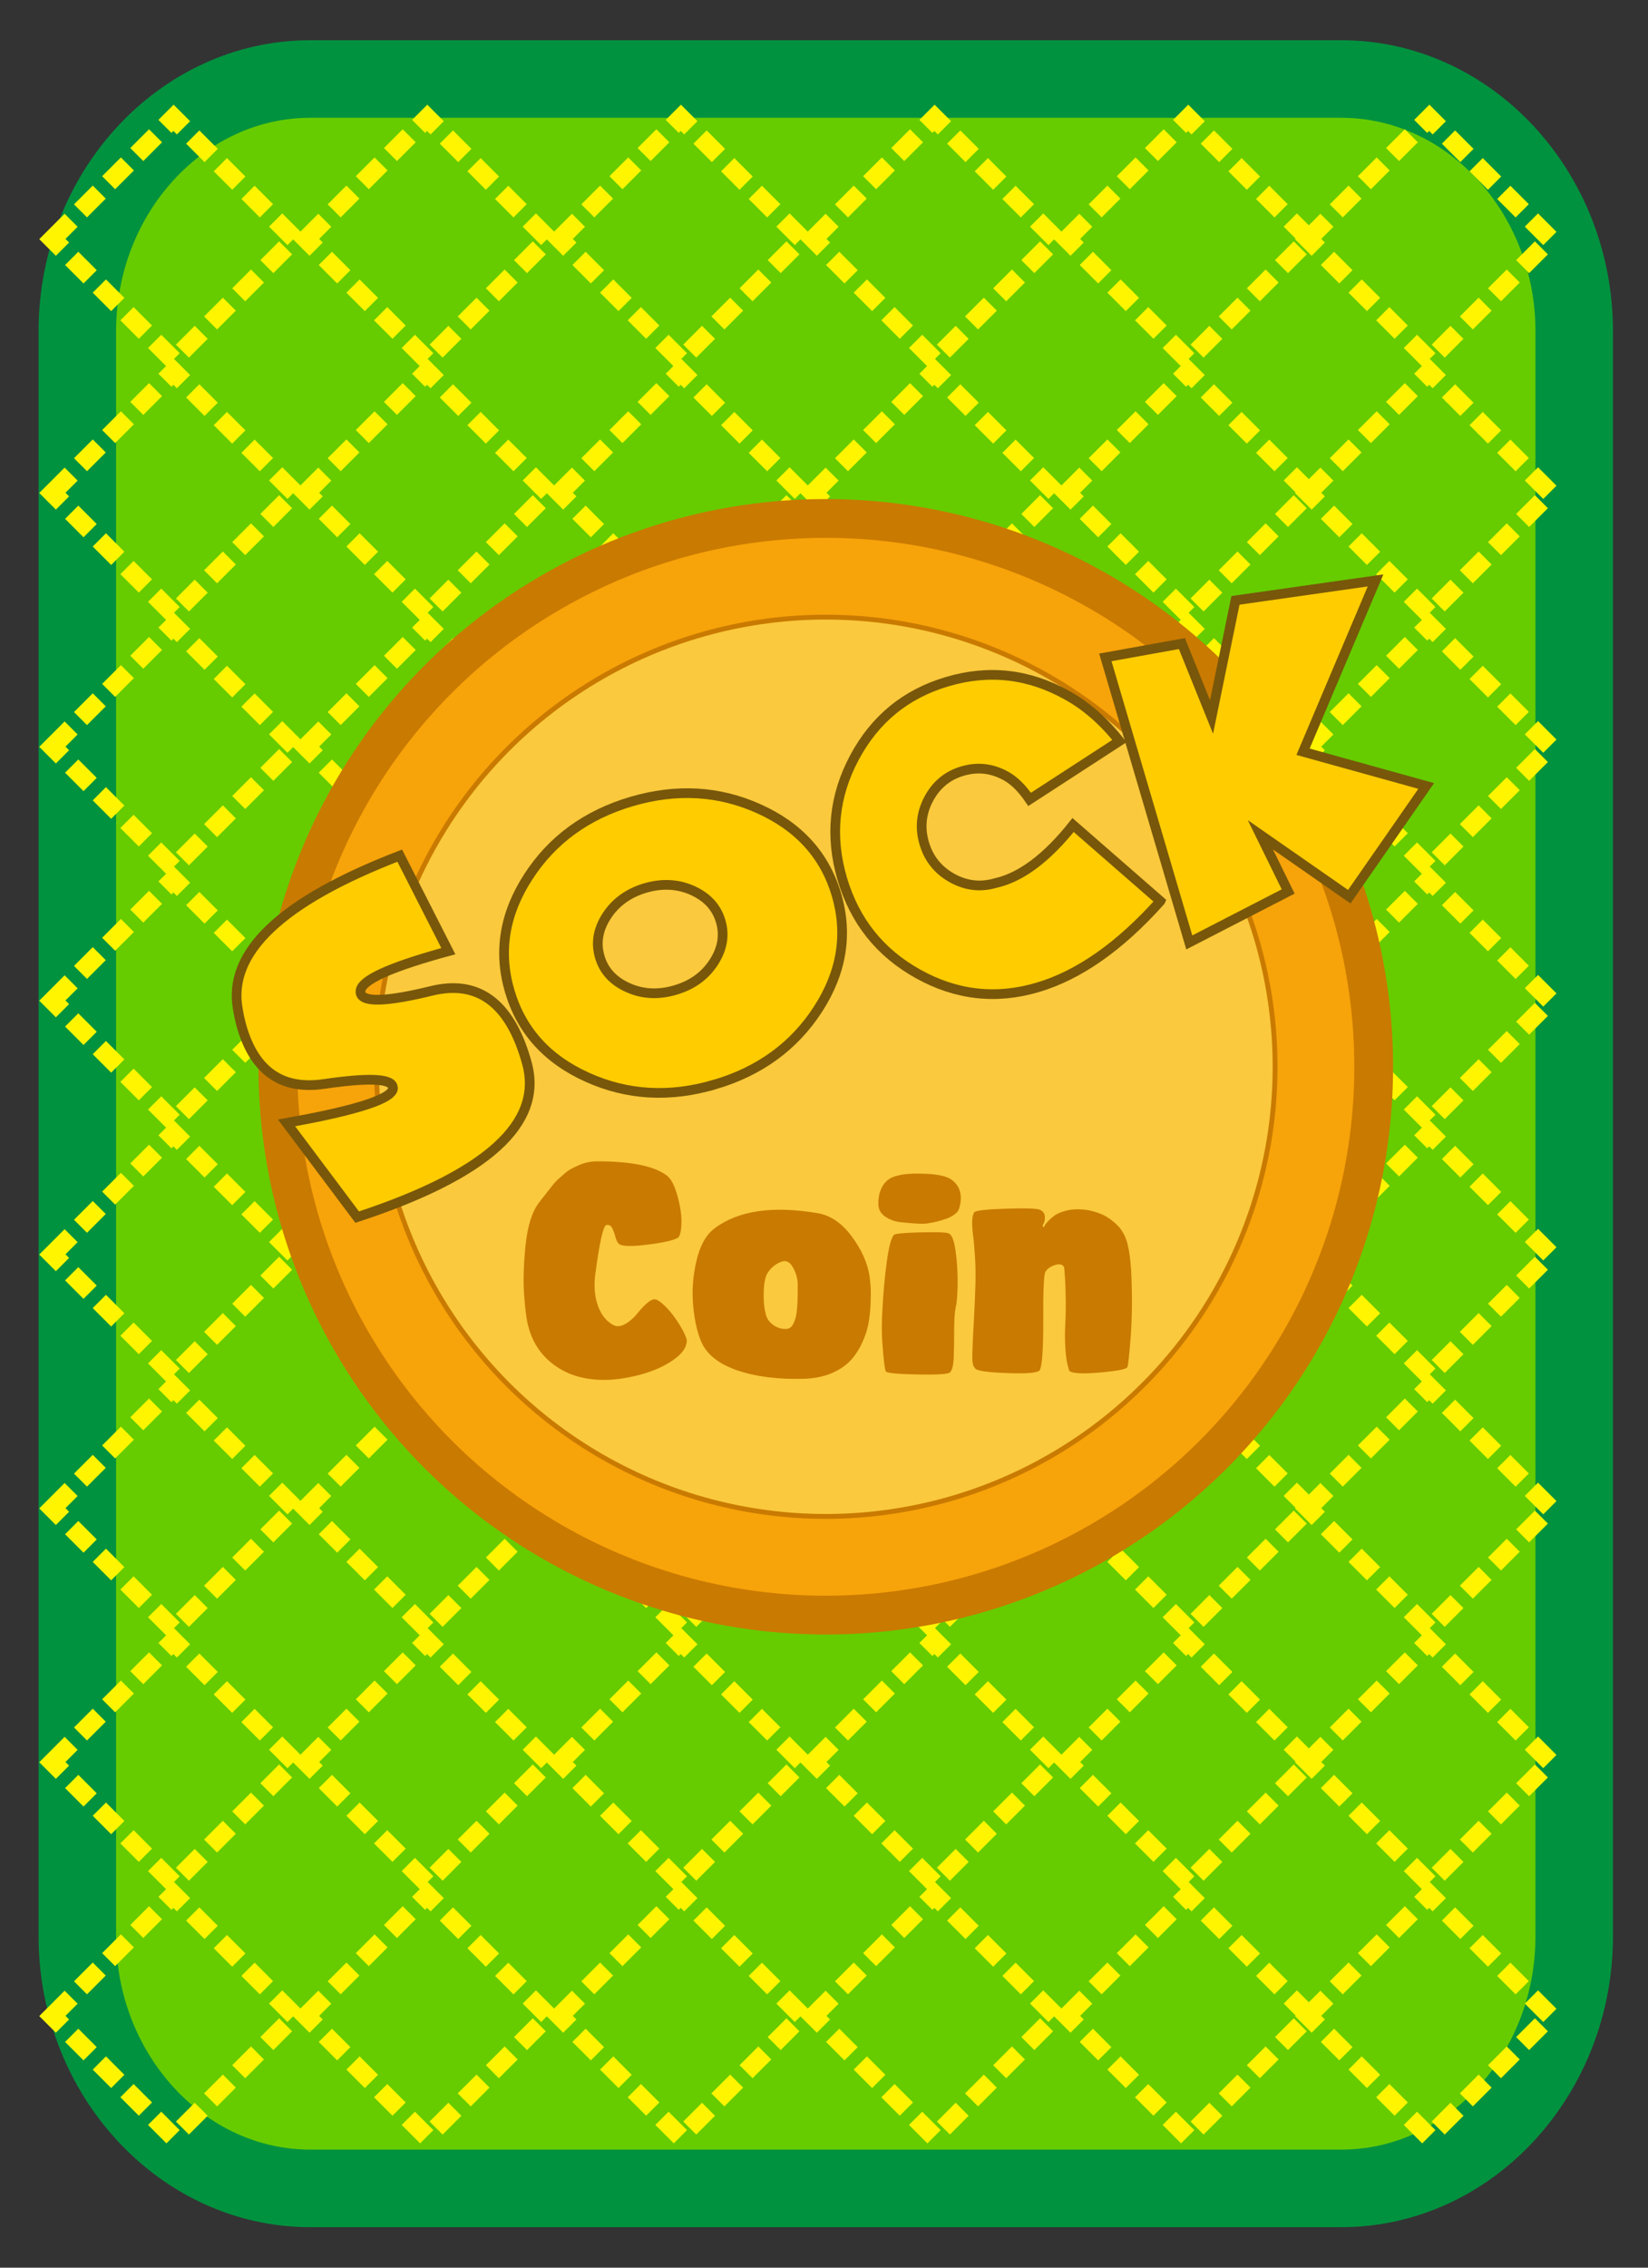 <?xml version="1.0" encoding="UTF-8"?>
<!DOCTYPE svg PUBLIC "-//W3C//DTD SVG 1.1//EN" "http://www.w3.org/Graphics/SVG/1.1/DTD/svg11.dtd">
<!-- Creator: CorelDRAW -->
<svg xmlns="http://www.w3.org/2000/svg" xml:space="preserve" width="120mm" height="165mm" style="shape-rendering:geometricPrecision; text-rendering:geometricPrecision; image-rendering:optimizeQuality; fill-rule:evenodd; clip-rule:evenodd"
viewBox="0 0 120 165">
 <rect x="0" y="0" width="120" height="165" fill="#333333" stroke="none"/>
 <defs>
  <style type="text/css">
   <![CDATA[
    .str3 {stroke:#C97A00;stroke-width:0.353}
    .str4 {stroke:#78570A;stroke-width:0.706}
    .str2 {stroke:#C97A00;stroke-width:2.822}
    .str0 {stroke:#00923F;stroke-width:5.644}
    .str1 {stroke:#FFF500;stroke-width:1.411;stroke-dasharray:2 1}
    .fil1 {fill:none}
    .fil5 {fill:none;fill-rule:nonzero}
    .fil0 {fill:#66CC00}
    .fil2 {fill:#F7A30A}
    .fil3 {fill:#FAC93D}
    .fil4 {fill:#FFCC00;fill-rule:nonzero}
    .fil6 {fill:#C97A00;fill-rule:nonzero}
   ]]>
  </style>
 </defs>
 <g id="Capa_x0020_1">
  <path class="fil0 str0" d="M22.586 5.749l75.086 0c9.325,0 16.955,8.258 16.955,18.351l0 116.781c0,10.093 -7.63,18.351 -16.955,18.351l-75.086 0c-9.325,0 -16.955,-8.258 -16.955,-18.351l0 -116.781c0,-10.093 7.63,-18.351 16.955,-18.351z"/>
  <g id="_341555624">
   <g>
    <rect id="_341555288" class="fil1 str1" transform="matrix(0.683 -0.683 0.671 0.671 3.813 17.393)" width="12.915" height="13.134"/>
    <rect id="_341555960" class="fil1 str1" transform="matrix(0.683 -0.683 0.671 0.671 22.284 17.393)" width="12.915" height="13.134"/>
    <rect id="_341556008" class="fil1 str1" transform="matrix(0.683 -0.683 0.671 0.671 40.754 17.393)" width="12.915" height="13.134"/>
    <rect id="_341554904" class="fil1 str1" transform="matrix(0.683 -0.683 0.671 0.671 59.224 17.393)" width="12.915" height="13.134"/>
    <rect id="_341554712" class="fil1 str1" transform="matrix(0.683 -0.683 0.671 0.671 77.695 17.393)" width="12.915" height="13.134"/>
    <rect id="_341554544" class="fil1 str1" transform="matrix(0.683 -0.683 0.671 0.671 3.813 35.863)" width="12.915" height="13.134"/>
    <rect id="_341555024" class="fil1 str1" transform="matrix(0.683 -0.683 0.671 0.671 22.284 35.863)" width="12.915" height="13.134"/>
    <rect id="_341555072" class="fil1 str1" transform="matrix(0.683 -0.683 0.671 0.671 40.754 35.863)" width="12.915" height="13.134"/>
    <rect id="_341555192" class="fil1 str1" transform="matrix(0.683 -0.683 0.671 0.671 59.224 35.863)" width="12.915" height="13.134"/>
    <rect id="_341555168" class="fil1 str1" transform="matrix(0.683 -0.683 0.671 0.671 77.695 35.863)" width="12.915" height="13.134"/>
    <rect id="_341554616" class="fil1 str1" transform="matrix(0.683 -0.683 0.671 0.671 3.813 54.334)" width="12.915" height="13.134"/>
    <rect id="_341554568" class="fil1 str1" transform="matrix(0.683 -0.683 0.671 0.671 22.284 54.334)" width="12.915" height="13.134"/>
    <rect id="_341554856" class="fil1 str1" transform="matrix(0.683 -0.683 0.671 0.671 40.754 54.334)" width="12.915" height="13.134"/>
    <rect id="_341554112" class="fil1 str1" transform="matrix(0.683 -0.683 0.671 0.671 59.224 54.334)" width="12.915" height="13.134"/>
    <rect id="_341553824" class="fil1 str1" transform="matrix(0.683 -0.683 0.671 0.671 77.695 54.334)" width="12.915" height="13.134"/>
    <rect id="_341554400" class="fil1 str1" transform="matrix(0.683 -0.683 0.671 0.671 3.813 72.804)" width="12.915" height="13.134"/>
    <rect id="_341554496" class="fil1 str1" transform="matrix(0.683 -0.683 0.671 0.671 22.284 72.804)" width="12.915" height="13.134"/>
    <rect id="_341554376" class="fil1 str1" transform="matrix(0.683 -0.683 0.671 0.671 40.754 72.804)" width="12.915" height="13.134"/>
    <rect id="_341553920" class="fil1 str1" transform="matrix(0.683 -0.683 0.671 0.671 59.224 72.804)" width="12.915" height="13.134"/>
    <rect id="_341553896" class="fil1 str1" transform="matrix(0.683 -0.683 0.671 0.671 77.695 72.804)" width="12.915" height="13.134"/>
    <rect id="_341554040" class="fil1 str1" transform="matrix(0.683 -0.683 0.671 0.671 3.813 91.275)" width="12.915" height="13.134"/>
    <rect id="_341553872" class="fil1 str1" transform="matrix(0.683 -0.683 0.671 0.671 22.284 91.275)" width="12.915" height="13.134"/>
    <rect id="_341554232" class="fil1 str1" transform="matrix(0.683 -0.683 0.671 0.671 40.754 91.275)" width="12.915" height="13.134"/>
    <rect id="_341554280" class="fil1 str1" transform="matrix(0.683 -0.683 0.671 0.671 59.224 91.275)" width="12.915" height="13.134"/>
    <rect id="_341553032" class="fil1 str1" transform="matrix(0.683 -0.683 0.671 0.671 77.695 91.275)" width="12.915" height="13.134"/>
    <rect id="_341553728" class="fil1 str1" transform="matrix(0.683 -0.683 0.671 0.671 3.813 109.745)" width="12.915" height="13.134"/>
    <rect id="_341553680" class="fil1 str1" transform="matrix(0.683 -0.683 0.671 0.671 22.284 109.745)" width="12.915" height="13.134"/>
    <rect id="_341553656" class="fil1 str1" transform="matrix(0.683 -0.683 0.671 0.671 40.754 109.745)" width="12.915" height="13.134"/>
    <rect id="_341553488" class="fil1 str1" transform="matrix(0.683 -0.683 0.671 0.671 59.224 109.745)" width="12.915" height="13.134"/>
    <rect id="_341553584" class="fil1 str1" transform="matrix(0.683 -0.683 0.671 0.671 77.695 109.745)" width="12.915" height="13.134"/>
    <rect id="_341553080" class="fil1 str1" transform="matrix(0.683 -0.683 0.671 0.671 3.813 128.216)" width="12.915" height="13.134"/>
    <rect id="_341553320" class="fil1 str1" transform="matrix(0.683 -0.683 0.671 0.671 22.284 128.216)" width="12.915" height="13.134"/>
    <rect id="_341553536" class="fil1 str1" transform="matrix(0.683 -0.683 0.671 0.671 40.754 128.216)" width="12.915" height="13.134"/>
    <rect id="_341553248" class="fil1 str1" transform="matrix(0.683 -0.683 0.671 0.671 59.224 128.216)" width="12.915" height="13.134"/>
    <rect id="_341553272" class="fil1 str1" transform="matrix(0.683 -0.683 0.671 0.671 77.695 128.216)" width="12.915" height="13.134"/>
    <rect id="_341552912" class="fil1 str1" transform="matrix(0.683 -0.683 0.671 0.671 3.813 146.686)" width="12.915" height="13.134"/>
    <rect id="_341552840" class="fil1 str1" transform="matrix(0.683 -0.683 0.671 0.671 22.284 146.686)" width="12.915" height="13.134"/>
    <rect id="_341552480" class="fil1 str1" transform="matrix(0.683 -0.683 0.671 0.671 40.754 146.686)" width="12.915" height="13.134"/>
    <rect id="_340618000" class="fil1 str1" transform="matrix(0.683 -0.683 0.671 0.671 59.224 146.686)" width="12.915" height="13.134"/>
    <rect id="_338763880" class="fil1 str1" transform="matrix(0.683 -0.683 0.671 0.671 77.695 146.686)" width="12.915" height="13.134"/>
   </g>
   <g>
    <rect id="_338762296" class="fil1 str1" transform="matrix(0.683 -0.683 0.671 0.671 95.253 17.393)" width="12.915" height="13.134"/>
    <rect id="_338761264" class="fil1 str1" transform="matrix(0.683 -0.683 0.671 0.671 95.253 35.863)" width="12.915" height="13.134"/>
    <rect id="_338761072" class="fil1 str1" transform="matrix(0.683 -0.683 0.671 0.671 95.253 54.334)" width="12.915" height="13.134"/>
    <rect id="_338760256" class="fil1 str1" transform="matrix(0.683 -0.683 0.671 0.671 95.253 72.804)" width="12.915" height="13.134"/>
    <rect id="_338760784" class="fil1 str1" transform="matrix(0.683 -0.683 0.671 0.671 95.253 91.275)" width="12.915" height="13.134"/>
    <rect id="_338759512" class="fil1 str1" transform="matrix(0.683 -0.683 0.671 0.671 95.253 109.745)" width="12.915" height="13.134"/>
    <rect id="_338760064" class="fil1 str1" transform="matrix(0.683 -0.683 0.671 0.671 95.253 128.216)" width="12.915" height="13.134"/>
    <rect id="_338759080" class="fil1 str1" transform="matrix(0.683 -0.683 0.671 0.671 95.253 146.686)" width="12.915" height="13.134"/>
   </g>
  </g>
  <ellipse class="fil2 str2" cx="60.129" cy="77.621" rx="39.898" ry="39.898"/>
  <ellipse class="fil3 str3" cx="60.129" cy="77.621" rx="32.717" ry="32.717"/>
  <path class="fil4" d="M23.623 78.868c-3.058,0.463 -5.06,-0.902 -6.006,-4.107 -0.118,-0.409 -0.22,-0.853 -0.297,-1.327 -0.762,-4.131 3.169,-7.854 11.788,-11.176l3.539 6.951c-0.479,0.127 -0.928,0.255 -1.348,0.382 -3.379,0.995 -5.063,1.844 -5.047,2.552 -0.005,0.05 -0.001,0.1 0.014,0.145 0.196,0.664 1.911,0.603 5.15,-0.189 3.359,-0.821 5.648,0.84 6.869,4.973l0.083 0.294c1.2,4.367 -2.926,8.1 -12.361,11.194l-5.14 -6.854c2.265,-0.407 4.031,-0.793 5.304,-1.17 1.557,-0.456 2.372,-0.895 2.444,-1.314 0,-0.06 -0.004,-0.12 -0.024,-0.175 -0.172,-0.579 -1.826,-0.637 -4.968,-0.179z"/>
  <path class="fil4" d="M52.05 78.909c-3.274,0.966 -6.374,0.791 -9.293,-0.529 -2.919,-1.315 -4.798,-3.403 -5.641,-6.258 -0.843,-2.855 -0.396,-5.629 1.347,-8.317 1.738,-2.693 4.249,-4.52 7.523,-5.485 3.269,-0.961 6.364,-0.786 9.283,0.534 2.919,1.315 4.798,3.403 5.641,6.258 0.838,2.855 0.391,5.629 -1.347,8.317 -1.738,2.688 -4.244,4.515 -7.513,5.481zm-2.872 -6.873c1.223,-0.358 2.153,-1.031 2.791,-2.015 0.638,-0.984 0.807,-1.98 0.508,-2.988 -0.294,-1.008 -0.978,-1.754 -2.047,-2.238 -1.069,-0.479 -2.22,-0.539 -3.443,-0.181 -1.228,0.363 -2.163,1.041 -2.806,2.025 -0.638,0.984 -0.807,1.98 -0.508,2.988 0.294,1.008 0.978,1.754 2.047,2.233 1.074,0.484 2.225,0.539 3.458,0.176z"/>
  <path class="fil4" d="M84.49 65.571c-2.947,3.295 -5.928,5.384 -8.943,6.276 -3.025,0.892 -5.924,0.564 -8.698,-0.985 -2.779,-1.544 -4.616,-3.856 -5.523,-6.926 -0.902,-3.075 -0.608,-6.009 0.886,-8.808 1.494,-2.799 3.751,-4.647 6.776,-5.534 3.015,-0.892 5.914,-0.564 8.693,0.985 1.392,0.764 2.672,1.882 3.831,3.343l-6.54 4.244c-0.539,-0.795 -1.115,-1.366 -1.721,-1.703 -1.019,-0.563 -2.07,-0.683 -3.163,-0.359 -1.093,0.319 -1.914,0.997 -2.462,2.026 -0.548,1.029 -0.658,2.105 -0.33,3.223 0.328,1.123 1.007,1.964 2.026,2.532 1.019,0.568 2.075,0.688 3.168,0.369 1.856,-0.414 3.737,-1.826 5.648,-4.224l6.353 5.539z"/>
  <polygon class="fil4" points="88.219,52.172 89.961,43.683 100.161,42.233 94.881,54.698 103.85,57.189 98.248,65.246 91.775,60.743 93.799,64.865 86.598,68.573 80.485,47.833 86.062,46.829 "/>
  <path class="fil5 str4" d="M23.623 78.868c-3.058,0.463 -5.06,-0.902 -6.006,-4.107 -0.118,-0.409 -0.22,-0.853 -0.297,-1.327 -0.762,-4.131 3.169,-7.854 11.788,-11.176l3.539 6.951c-0.479,0.127 -0.928,0.255 -1.348,0.382 -3.379,0.995 -5.063,1.844 -5.047,2.552 -0.005,0.05 -0.001,0.1 0.014,0.145 0.196,0.664 1.911,0.603 5.15,-0.189 3.359,-0.821 5.648,0.84 6.869,4.973l0.083 0.294c1.2,4.367 -2.926,8.1 -12.361,11.194l-5.14 -6.854c2.265,-0.407 4.031,-0.793 5.304,-1.17 1.557,-0.456 2.372,-0.895 2.444,-1.314 0,-0.06 -0.004,-0.12 -0.024,-0.175 -0.172,-0.579 -1.826,-0.637 -4.968,-0.179z"/>
  <path class="fil5 str4" d="M52.05 78.909c-3.274,0.966 -6.374,0.791 -9.293,-0.529 -2.919,-1.315 -4.798,-3.403 -5.641,-6.258 -0.843,-2.855 -0.396,-5.629 1.347,-8.317 1.738,-2.693 4.249,-4.52 7.523,-5.485 3.269,-0.961 6.364,-0.786 9.283,0.534 2.919,1.315 4.798,3.403 5.641,6.258 0.838,2.855 0.391,5.629 -1.347,8.317 -1.738,2.688 -4.244,4.515 -7.513,5.481zm-2.872 -6.873c1.223,-0.358 2.153,-1.031 2.791,-2.015 0.638,-0.984 0.807,-1.98 0.508,-2.988 -0.294,-1.008 -0.978,-1.754 -2.047,-2.238 -1.069,-0.479 -2.22,-0.539 -3.443,-0.181 -1.228,0.363 -2.163,1.041 -2.806,2.025 -0.638,0.984 -0.807,1.98 -0.508,2.988 0.294,1.008 0.978,1.754 2.047,2.233 1.074,0.484 2.225,0.539 3.458,0.176z"/>
  <path class="fil5 str4" d="M84.49 65.571c-2.947,3.295 -5.928,5.384 -8.943,6.276 -3.025,0.892 -5.924,0.564 -8.698,-0.985 -2.779,-1.544 -4.616,-3.856 -5.523,-6.926 -0.902,-3.075 -0.608,-6.009 0.886,-8.808 1.494,-2.799 3.751,-4.647 6.776,-5.534 3.015,-0.892 5.914,-0.564 8.693,0.985 1.392,0.764 2.672,1.882 3.831,3.343l-6.54 4.244c-0.539,-0.795 -1.115,-1.366 -1.721,-1.703 -1.019,-0.563 -2.07,-0.683 -3.163,-0.359 -1.093,0.319 -1.914,0.997 -2.462,2.026 -0.548,1.029 -0.658,2.105 -0.33,3.223 0.328,1.123 1.007,1.964 2.026,2.532 1.019,0.568 2.075,0.688 3.168,0.369 1.856,-0.414 3.737,-1.826 5.648,-4.224l6.353 5.539z"/>
  <polygon class="fil5 str4" points="88.219,52.172 89.961,43.683 100.161,42.233 94.881,54.698 103.85,57.189 98.248,65.246 91.775,60.743 93.799,64.865 86.598,68.573 80.485,47.833 86.062,46.829 "/>
  <path class="fil6" d="M50.006 97.502c0.02,0.463 -0.264,0.914 -0.85,1.354 -0.586,0.44 -1.302,0.791 -2.147,1.052 -0.845,0.261 -1.685,0.421 -2.519,0.481 -1.57,0.089 -2.887,-0.224 -3.951,-0.94 -1.064,-0.716 -1.754,-1.701 -2.072,-2.954 -0.119,-0.418 -0.219,-1.156 -0.298,-2.215 -0.08,-1.059 -0.045,-2.294 0.104,-3.704 0.149,-1.41 0.482,-2.443 0.999,-3.099 0.04,-0.06 0.134,-0.183 0.283,-0.369 0.149,-0.186 0.263,-0.332 0.343,-0.436 0.079,-0.104 0.194,-0.25 0.343,-0.436 0.149,-0.186 0.288,-0.336 0.417,-0.448 0.129,-0.112 0.278,-0.242 0.447,-0.392 0.169,-0.149 0.338,-0.269 0.507,-0.358 0.169,-0.089 0.358,-0.179 0.567,-0.269 0.209,-0.089 0.422,-0.157 0.641,-0.201 0.219,-0.045 0.447,-0.067 0.686,-0.067 2.505,0 4.204,0.358 5.099,1.074 0.278,0.239 0.517,0.709 0.716,1.41 0.199,0.701 0.298,1.331 0.298,1.891 0,0.559 -0.07,0.944 -0.209,1.153 -0.258,0.194 -0.994,0.369 -2.206,0.526 -1.213,0.157 -1.928,0.138 -2.147,-0.056 -0.099,-0.089 -0.184,-0.265 -0.254,-0.526 -0.07,-0.261 -0.149,-0.474 -0.238,-0.638 -0.089,-0.164 -0.224,-0.231 -0.403,-0.201 -0.238,0.03 -0.517,1.276 -0.835,3.737 -0.04,0.388 -0.045,0.75 -0.015,1.085 0.03,0.336 0.09,0.641 0.179,0.917 0.089,0.276 0.199,0.518 0.328,0.727 0.129,0.209 0.268,0.38 0.417,0.515 0.149,0.134 0.293,0.235 0.432,0.302 0.139,0.067 0.259,0.093 0.358,0.078 0.238,-0.015 0.487,-0.119 0.745,-0.313 0.259,-0.194 0.472,-0.399 0.641,-0.615 0.169,-0.216 0.363,-0.429 0.581,-0.638 0.219,-0.209 0.408,-0.336 0.567,-0.38 0.159,-0.045 0.378,0.052 0.656,0.291 0.278,0.239 0.547,0.53 0.805,0.873 0.259,0.343 0.482,0.69 0.671,1.041 0.189,0.35 0.293,0.6 0.313,0.75z"/>
  <path class="fil6" d="M63.305 92.78c0.04,0.254 0.07,0.533 0.089,0.839 0.02,0.306 0.02,0.709 0,1.208 -0.02,0.5 -0.07,0.977 -0.149,1.432 -0.079,0.455 -0.234,0.932 -0.462,1.432 -0.229,0.5 -0.512,0.932 -0.85,1.298 -0.338,0.365 -0.79,0.671 -1.357,0.917 -0.567,0.246 -1.227,0.384 -1.983,0.414 -1.928,0.06 -3.578,-0.149 -4.95,-0.626 -1.372,-0.477 -2.246,-1.201 -2.624,-2.171 -0.278,-0.686 -0.462,-1.555 -0.552,-2.607 -0.089,-1.052 -0.005,-2.122 0.254,-3.211 0.258,-1.089 0.696,-1.865 1.312,-2.327 1.729,-1.298 4.244,-1.663 7.544,-1.097 0.914,0.164 1.724,0.72 2.43,1.667 0.706,0.947 1.138,1.891 1.297,2.831zm-6.023 3.916c0.219,-0.015 0.393,-0.164 0.522,-0.448 0.129,-0.283 0.209,-0.638 0.238,-1.063 0.03,-0.425 0.045,-0.779 0.045,-1.063 0,-0.283 0,-0.537 0,-0.761 -0.02,-0.343 -0.109,-0.675 -0.268,-0.996 -0.159,-0.321 -0.328,-0.511 -0.507,-0.571 -0.159,-0.075 -0.388,-0.03 -0.686,0.134 -0.298,0.164 -0.537,0.388 -0.716,0.671 -0.179,0.254 -0.278,0.709 -0.298,1.365 -0.02,0.656 0.02,1.164 0.119,1.522 0.06,0.388 0.248,0.694 0.567,0.917 0.318,0.224 0.646,0.321 0.984,0.291z"/>
  <path class="fil6" d="M69.059 89.737c0.239,0.074 0.412,0.503 0.522,1.287 0.109,0.783 0.159,1.578 0.149,2.383 -0.01,0.806 -0.055,1.365 -0.134,1.678 -0.08,0.388 -0.119,0.951 -0.119,1.69 0,0.739 -0.01,1.395 -0.03,1.969 -0.02,0.574 -0.109,0.944 -0.268,1.108 -0.119,0.134 -0.914,0.186 -2.385,0.157 -1.471,-0.03 -2.236,-0.104 -2.296,-0.224 -0.04,-0.089 -0.08,-0.298 -0.119,-0.627 -0.04,-0.328 -0.085,-0.839 -0.134,-1.533 -0.05,-0.694 -0.045,-1.503 0.015,-2.428 0.059,-1.164 0.164,-2.294 0.313,-3.39 0.149,-1.097 0.323,-1.749 0.522,-1.958 0.099,-0.089 0.736,-0.149 1.908,-0.179 1.173,-0.03 1.859,-0.007 2.057,0.067zm0.239 -3.894c0.636,0.477 0.815,1.179 0.537,2.103 -0.04,0.134 -0.139,0.265 -0.298,0.392 -0.159,0.127 -0.348,0.231 -0.567,0.313 -0.219,0.082 -0.442,0.153 -0.671,0.213 -0.229,0.06 -0.452,0.104 -0.671,0.134 -0.159,0.045 -0.437,0.056 -0.835,0.034 -0.398,-0.022 -0.8,-0.056 -1.208,-0.101 -0.407,-0.045 -0.775,-0.175 -1.103,-0.392 -0.328,-0.216 -0.502,-0.503 -0.522,-0.862 -0.02,-0.537 0.084,-1 0.313,-1.387 0.229,-0.388 0.581,-0.634 1.058,-0.738 0.437,-0.134 1.123,-0.183 2.057,-0.145 0.934,0.037 1.57,0.183 1.908,0.436z"/>
  <path class="fil6" d="M81.821 89.782c0.318,0.537 0.507,1.596 0.567,3.178 0.06,1.581 0.04,3.025 -0.059,4.33 -0.099,1.305 -0.179,2.033 -0.239,2.182 -0.059,0.149 -0.716,0.28 -1.968,0.392 -1.252,0.112 -1.998,0.078 -2.236,-0.101 -0.04,-0.045 -0.094,-0.216 -0.164,-0.515 -0.07,-0.298 -0.119,-0.701 -0.149,-1.208 -0.03,-0.507 -0.035,-1 -0.015,-1.477 0.04,-0.701 0.055,-1.376 0.045,-2.025 -0.01,-0.649 -0.03,-1.197 -0.06,-1.645 -0.03,-0.448 -0.055,-0.686 -0.074,-0.716 -0.119,-0.194 -0.343,-0.235 -0.671,-0.123 -0.328,0.112 -0.551,0.272 -0.671,0.481 -0.119,0.179 -0.174,1.335 -0.164,3.469 0.01,2.133 -0.075,3.364 -0.254,3.692 -0.119,0.194 -0.899,0.265 -2.341,0.213 -1.441,-0.052 -2.221,-0.16 -2.341,-0.325 -0.099,-0.089 -0.164,-0.216 -0.194,-0.381 -0.03,-0.164 -0.04,-0.425 -0.03,-0.783 0.01,-0.358 0.025,-0.724 0.045,-1.097 0.02,-0.373 0.05,-0.936 0.09,-1.69 0.04,-0.753 0.07,-1.488 0.089,-2.204 0.02,-0.656 0.01,-1.309 -0.03,-1.958 -0.04,-0.649 -0.085,-1.156 -0.134,-1.522 -0.05,-0.365 -0.074,-0.705 -0.074,-1.018 0,-0.313 0.05,-0.552 0.149,-0.716 0.099,-0.134 0.875,-0.224 2.326,-0.269 1.451,-0.045 2.276,-0.015 2.475,0.089 0.219,0.104 0.333,0.269 0.343,0.492 0.01,0.224 -0.025,0.399 -0.104,0.526 -0.08,0.127 -0.07,0.205 0.03,0.235 0.02,-0.03 0.045,-0.075 0.075,-0.134 0.03,-0.06 0.114,-0.164 0.254,-0.313 0.139,-0.149 0.293,-0.283 0.462,-0.403 0.169,-0.119 0.403,-0.224 0.701,-0.313 0.298,-0.089 0.616,-0.134 0.954,-0.134 0.417,0 0.81,0.052 1.178,0.157 0.368,0.104 0.666,0.224 0.894,0.358 0.229,0.134 0.447,0.295 0.656,0.481 0.209,0.186 0.353,0.339 0.432,0.459 0.08,0.119 0.149,0.231 0.209,0.336z"/>
 </g>
</svg>
